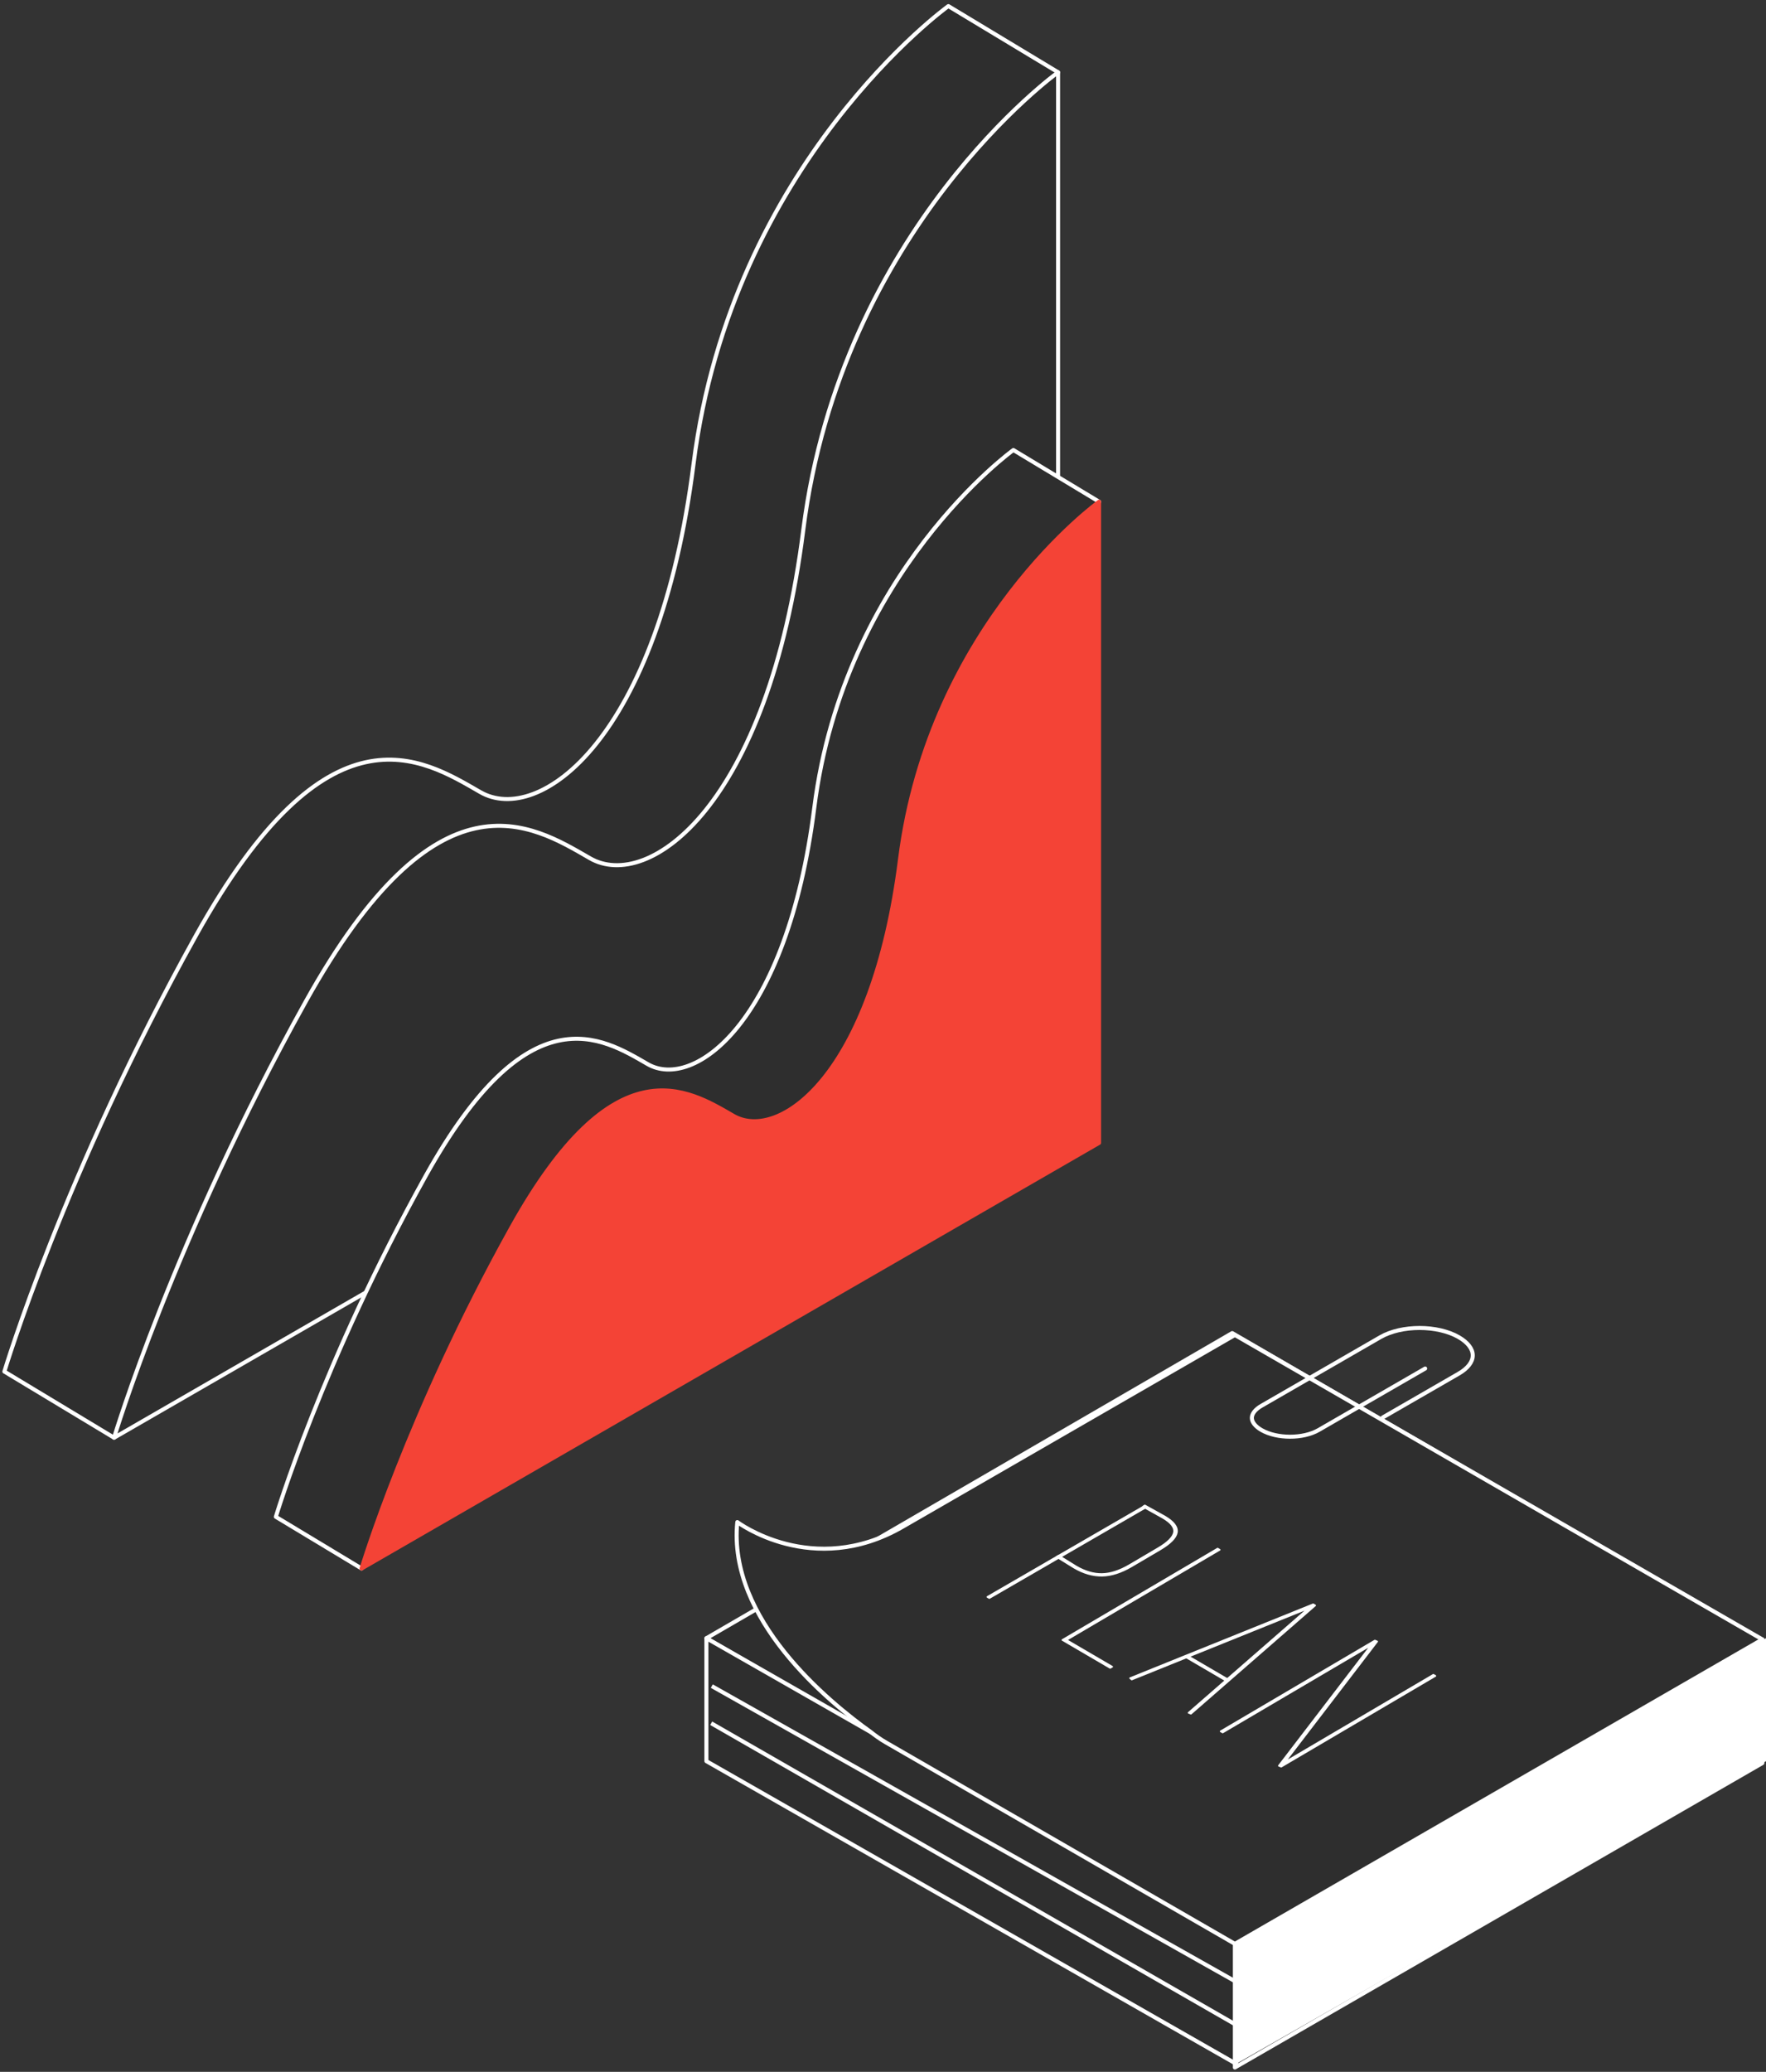 <?xml version="1.0" encoding="UTF-8"?>
<svg width="220px" height="258px" viewBox="0 0 220 258" version="1.1" xmlns="http://www.w3.org/2000/svg" xmlns:xlink="http://www.w3.org/1999/xlink">
    <rect x="0" y="0" width="220" height="258" fill="#333333" stroke="none"/>
    <!-- Generator: Sketch 52 (66869) - http://www.bohemiancoding.com/sketch -->
    <title>grafici</title>
    <desc>Created with Sketch.</desc>
    <g id="Page-1" stroke="none" stroke-width="1" fill="none" fill-rule="evenodd">
        <g id="Desktop-HD-Copy" transform="translate(-13, -1158)">
            <g id="chi-siamo" transform="translate(0, 850)">
                <g id="grafici" transform="translate(13, 308)">
                    <polygon id="Fill-1" fill="#2E2E2E" points="219 204 153.5 242 88 204 153.5 166"></polygon>
                    <polygon id="Stroke-2" stroke="#FFFFFF" stroke-width="0.5" stroke-linecap="round" stroke-linejoin="round" points="219 204 153.5 242 88 204 153.5 166"></polygon>
                    <polygon id="Fill-3" fill="#2E2E2E" points="88 219.31 154 257 154 241.69 88 204"></polygon>
                    <polygon id="Stroke-4" stroke="#FFFFFF" stroke-width="0.5" stroke-linecap="round" stroke-linejoin="round" points="88 204 88 219.31 154 257 154 241.69"></polygon>
                    <polygon id="Fill-6" fill="#FFFFFF" points="154 241.69 154 257 220 219.31 220 204"></polygon>
                    <polygon id="Stroke-7" stroke="#FFFFFF" stroke-width="0.5" stroke-linecap="round" stroke-linejoin="round" points="219.547 204.149 219.547 219.548 153.836 257.455 153.836 242.057"></polygon>
                    <path d="M153.836,166.242 L112.435,190.126 C101.226,196.592 91.849,189.536 91.849,189.536 C90.64,201.616 103.193,211.906 108.442,215.652 C109.037,216.126 109.664,216.575 110.353,216.973 L153.836,242.057 L219.547,204.149 L153.836,166.242 Z" id="Fill-9" fill="#2E2E2E"></path>
                    <path d="M153.836,166.242 L112.435,190.126 C101.226,196.592 91.849,189.536 91.849,189.536 C90.64,201.616 103.193,211.906 108.442,215.652 C109.037,216.126 109.664,216.575 110.353,216.973 L153.836,242.057 L219.547,204.149 L153.836,166.242 Z" id="Stroke-11" stroke="#FFFFFF" stroke-width="0.5" stroke-linecap="round" stroke-linejoin="round"></path>
                    <path d="M172.262,176.507 L181.722,171.051 C182.846,170.4 183.469,169.595 183.469,168.781 C183.469,167.965 182.846,167.16 181.722,166.509 C179.08,164.987 174.608,164.985 171.961,166.509 L157.147,175.056 C156.385,175.493 155.949,176.044 155.949,176.562 C155.947,177.084 156.385,177.635 157.147,178.075 C159.079,179.185 162.34,179.185 164.268,178.075 L177.542,170.416" id="Stroke-13" stroke="#FFFFFF" stroke-width="0.5" stroke-linecap="round" stroke-linejoin="round"></path>
                    <path d="M88.673,209.964 L154.383,247.008" id="Stroke-15" stroke="#FFFFFF" stroke-width="0.5"></path>
                    <path d="M88.598,214.589 L154.306,252.327" id="Stroke-17" stroke="#FFFFFF" stroke-width="0.5"></path>
                    <path d="M24.398,116.52 C40.848,86.957 52.554,94.438 59.829,98.636 C67.104,102.835 82.053,92.201 86.401,57.758 C91.148,20.166 118.142,0.758 118.142,0.758 L131.81,8.998 L123.437,34.533 L118.142,41.979 L118.142,102.955 L33.765,151.631 L28.587,162.033 L14.211,179.033 L0.545,170.795 C0.545,170.795 7.948,146.086 24.398,116.52" id="Fill-19" fill="#2E2E2E"></path>
                    <path d="M24.398,116.52 C40.848,86.957 52.554,94.438 59.829,98.636 C67.104,102.835 82.053,92.201 86.401,57.758 C91.148,20.166 118.142,0.758 118.142,0.758 L131.81,8.998 L123.437,34.533 L118.142,41.979 L118.142,102.955 L33.765,151.631 L28.587,162.033 L14.211,179.033 L0.545,170.795 C0.545,170.795 7.948,146.086 24.398,116.52 Z" id="Stroke-21" stroke="#FFFFFF" stroke-width="0.5" stroke-linecap="round" stroke-linejoin="round"></path>
                    <path d="M131.81,111.192 L131.81,8.998 C131.81,8.998 104.813,28.403 100.069,65.995 C95.723,100.438 80.772,111.07 73.497,106.874 C66.221,102.678 54.518,95.195 38.066,124.758 C21.616,154.321 14.212,179.033 14.212,179.033 L131.81,111.192 Z" id="Fill-23" fill="#2E2E2E"></path>
                    <path d="M131.81,111.192 L131.81,8.998 C131.81,8.998 104.813,28.403 100.069,65.995 C95.723,100.438 80.772,111.07 73.497,106.874 C66.221,102.678 54.518,95.195 38.066,124.758 C21.616,154.321 14.212,179.033 14.212,179.033 L131.81,111.192 Z" id="Stroke-25" stroke="#FFFFFF" stroke-width="0.5" stroke-linecap="round" stroke-linejoin="round"></path>
                    <path d="M53,146.481 C65.852,123.384 74.998,129.228 80.681,132.508 C86.366,135.788 98.046,127.481 101.442,100.571 C105.149,71.201 126.241,56.038 126.241,56.038 L136.918,62.474 L130.377,82.425 L126.241,88.241 L126.241,135.882 L60.317,173.913 L56.274,182.038 L45.043,195.319 L34.363,188.883 C34.363,188.883 40.151,169.578 53,146.481" id="Fill-27" fill="#2E2E2E"></path>
                    <path d="M53,146.481 C65.852,123.384 74.998,129.228 80.681,132.508 C86.366,135.788 98.046,127.481 101.442,100.571 C105.149,71.201 126.241,56.038 126.241,56.038 L136.918,62.474 L130.377,82.425 L126.241,88.241 L126.241,135.882 L60.317,173.913 L56.274,182.038 L45.043,195.319 L34.363,188.883 C34.363,188.883 40.151,169.578 53,146.481 Z" id="Stroke-29" stroke="#FFFFFF" stroke-width="0.5" stroke-linecap="round" stroke-linejoin="round"></path>
                    <path d="M136.919,142.317 L136.919,62.474 C136.919,62.474 115.827,77.637 112.12,107.006 C108.724,133.916 97.042,142.224 91.359,138.944 C85.676,135.664 76.53,129.82 63.679,152.917 C50.829,176.013 45.042,195.321 45.042,195.321 L136.919,142.317 Z" id="Fill-31" fill="#F44336"></path>
                    <path d="M136.919,142.317 L136.919,62.474 C136.919,62.474 115.827,77.637 112.12,107.006 C108.724,133.916 97.042,142.224 91.359,138.944 C85.676,135.664 76.53,129.82 63.679,152.917 C50.829,176.013 45.042,195.321 45.042,195.321 L136.919,142.317 Z" id="Stroke-33" stroke="#F44336" stroke-width="0.5" stroke-linecap="round" stroke-linejoin="round"></path>
                    <path d="M171.122,193.001 L164.103,196.845" id="Fill-39" fill="#FFFFFF"></path>
                    <g id="Group-15" transform="translate(123, 187)" fill="#FFFFFF" stroke="#FFFFFF" stroke-linecap="round" stroke-linejoin="round" stroke-width="0.2">
                        <polygon id="Fill-1" points="8.081 7.179 0 11.858 0.248 12 8.329 7.321 8.575 7.179 18.876 1.215 19.773 0.702 19.525 0.559"></polygon>
                        <path d="M22.109,1.848 C23.221,2.498 23.724,3.165 23.609,3.831 C23.492,4.49 22.791,5.202 21.519,5.951 L17.967,8.04 C16.668,8.805 15.43,9.2 14.29,9.217 C13.146,9.233 11.979,8.897 10.82,8.219 L8.629,6.867 L8.882,6.719 L11.072,8.071 C12.159,8.706 13.238,9.02 14.28,9.005 C15.324,8.992 16.482,8.616 17.714,7.892 L21.265,5.802 C22.479,5.089 23.147,4.419 23.253,3.809 C23.357,3.209 22.889,2.6 21.857,1.996 L19.387,0.62 L19.617,0.462 L22.109,1.848 Z" id="Fill-2"></path>
                        <polygon id="Fill-5" points="48.564 17.407 37.042 32.444 55.563 21.548 55.817 21.696 36.603 33 36.311 32.882 47.835 17.844 29.314 28.74 29.061 28.592 48.274 17.288"></polygon>
                        <polygon id="Fill-8" points="30.112 22.211 29.86 22.359 29.687 22.258 24.793 19.398 24.662 19.321 24.914 19.173 25.092 19.277 29.89 22.081"></polygon>
                        <polygon id="Fill-10" points="40.841 12.917 25.362 26.403 25.065 26.286 29.687 22.258 29.86 22.36 30.112 22.211 29.89 22.081 40.015 13.257 25.092 19.277 24.914 19.172 24.662 19.321 24.793 19.398 17.985 22.144 17.781 21.972 40.592 12.771"></polygon>
                        <polygon id="Fill-12" points="28.942 5.988 9.853 17.218 15.552 20.55 15.3 20.698 9.345 17.217 28.685 5.838"></polygon>
                    </g>
                    <path d="M165.187,211.078 L172.061,214.998" id="Fill-43" fill="#FFFFFF"></path>
                </g>
            </g>
        </g>
    </g>
</svg>